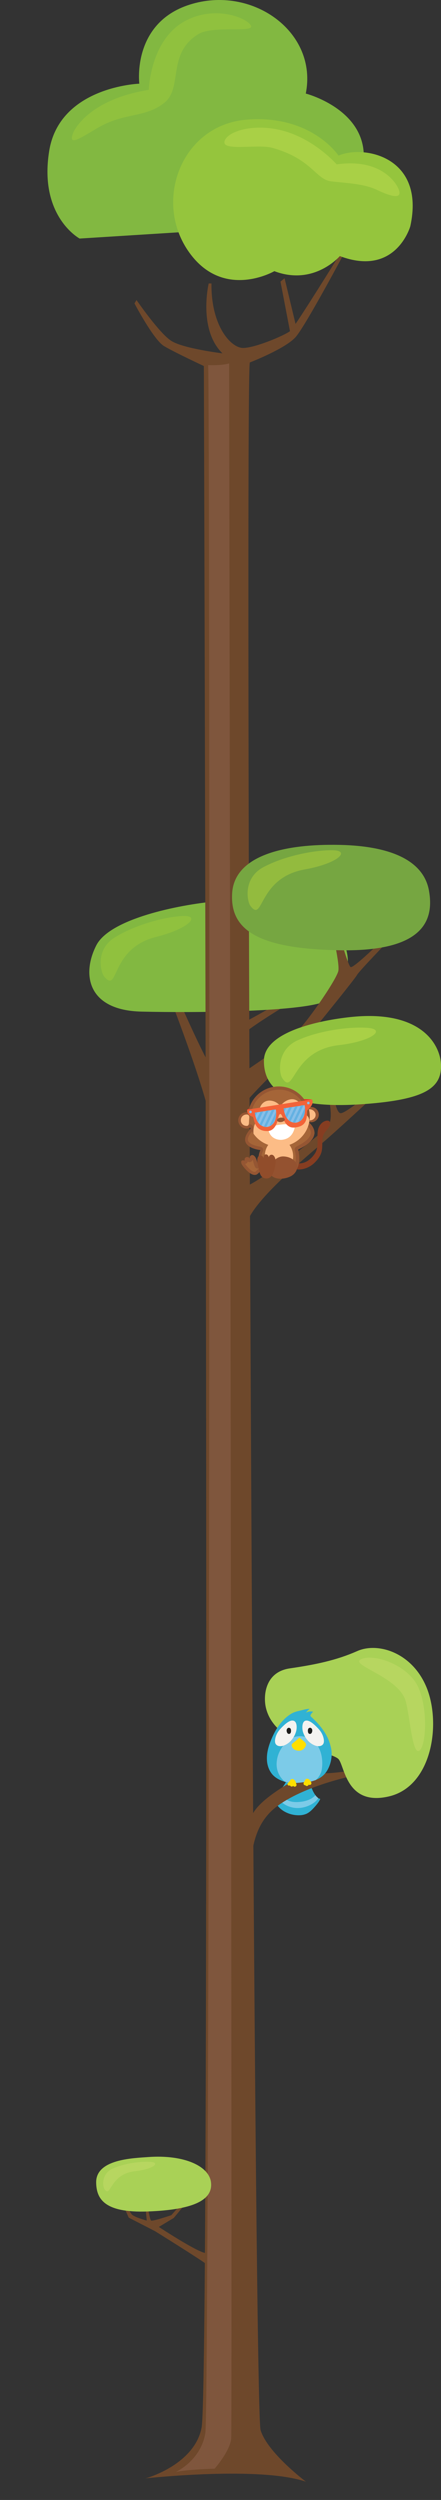 <?xml version="1.0" encoding="utf-8"?>
<!-- Generator: Adobe Illustrator 21.1.0, SVG Export Plug-In . SVG Version: 6.00 Build 0)  -->
<svg version="1.1" id="Layer_1" xmlns="http://www.w3.org/2000/svg" xmlns:xlink="http://www.w3.org/1999/xlink" x="0px" y="0px"
	 viewBox="0 0 237.1 1341.4" style="enable-background:new 0 0 237.1 1341.4;" xml:space="preserve" preserveAspectRatio="xMidYMax meet">
<rect x="0" y="0" width="237.1" height="1341.4" fill="#333333" stroke="none"/>
<path style="fill:#30B2D4;" d="M172.2,965.2c-0.5,1.3-1.4,2.4-2.3,3.5c-1.5,1.7-3,3.5-5.1,4.5c-1.2,0.5-2.5,0.8-3.8,0.8
	c-3,0.1-6-0.7-8.6-2.3c-2.5-1.6-4.5-4.1-5.5-6.9c-0.1-0.2-0.1-0.3-0.1-0.5c0-0.2,0.2-0.3,0.3-0.4c0.5-0.4,0.9-0.7,1.4-1.1
	c0.6-0.5,1.2-1.1,1.7-1.7c1-1.1,1.9-2.3,2.7-3.5c0.8-1.2,1.5-2.7,1.3-4.1l13.7-0.5c-0.7,0.7-1,1.7-1.1,2.7c0,1,0.2,2,0.5,2.9
	c0.5,1.6,1.2,3.1,2.1,4.4c0.1,0.1,0.2,0.2,0.2,0.4c0.3,0.5,0.7,0.9,1.2,1.3C171.4,965,171.8,965.2,172.2,965.2z"/>
<path style="fill:#7CCBE8;" d="M171.1,964.8c-0.1,0.2-0.2,0.3-0.3,0.5c-0.7,1-1.7,1.8-2.8,2.5c-2.9,1.8-6.5,2.7-9.9,2.2
	c-3.4-0.5-6.7-2.3-8.6-5.2c-0.4-0.6-0.7-1.2-1-1.8c0.6-0.5,1.2-1.1,1.7-1.7c1,1.7,2.1,3.3,3.8,4.3c2.2,1.4,5,1.5,7.6,1.2
	c1.9-0.2,3.8-0.7,5.5-1.6c0.9-0.5,1.8-1.2,2.5-2c0.1,0.1,0.2,0.2,0.2,0.4C170.2,963.9,170.6,964.4,171.1,964.8z"/>
<g>
	<g>
		<path style="fill:#6E482B;" d="M133.1,547.6c8-4.3,17.1-9.6,17.1-9.6l4.3,1c0,0-26.7,16-26.1,18.6"/>
		<path style="fill:#6E482B;" d="M112.5,597.8c-6-24.3-23.1-67.5-23.1-67.5l3.4-1.3c0,0,18.3,42.1,21.9,45.2"/>
	</g>
	<g>
		<path style="fill:#82B841;" d="M116.3,483.6c-20.6,1.9-57.2,9.4-64.5,23.6c-8.1,15.8-4.6,35,24.4,35.6c29,0.7,90.6,0.2,100.2-6.3
			C197,522.4,192.9,476.5,116.3,483.6z"/>
		<path style="fill:#90C13E;" d="M56.1,524.1c-2-2.4-5-14.5,5.6-21.1s26.4-11,36.4-11.5c10.1-0.5,3.5,6.8-14.1,11.2
			C59,508.9,64,533.4,56.1,524.1z"/>
	</g>
	<g>
		<path style="fill:#6E482B;" d="M134.3,194.5c0,0,19.2-7.4,24.7-13.7s27.2-47.1,27.2-47.1l-0.7-1.8c0,0-19.1,30.9-26.6,41.9
			l-5.9-24.5l-2.2,1.8l5.1,26.6c-3.2,2.4-18.8,9-25.2,9c-6.6,0-17.3-11.9-17-34.6h-1.5c0,0-5.8,24.6,7.4,37.5c0,0-21.2-2.6-27.5-6.7
			C85.8,179,73.4,161,73.4,161l-1.1,1.8c0,0,10.3,19.6,15.9,22.9c5.5,3.3,21.4,10.7,21.4,10.7s3.6,1080.3-1.2,1106.1
			c-3.7,19.6-28.9,27.1-30.3,27.3c2.3-0.2,61.6-6.6,86.4,1.8c0,0-20.7-15.5-24.4-27.7C136.4,1291.8,131.7,207.1,134.3,194.5z"/>
		<path style="fill:#7F563D;" d="M111.9,195.9c0,0,6.8,0.4,11.3-0.9c0,0,1.8,1106.6,1.1,1113.5c-0.7,6.8-8.9,16.1-8.9,16.1
			s-14.9,0.4-20.9,1.8c0,0,13.5-6.1,15.9-20.9S113,202.4,111.9,195.9z"/>
		<g>
			<path style="fill:#82B841;" d="M42.8,128c0,0-21.9-11.8-16.4-46.7c5.4-34.9,48.5-36.4,48.5-36.4S70.6,11.3,103.6,2
				c33-9.4,67.3,15.6,60.8,48.2c0,0,30.7,7.9,31.2,33s-33.5,37.3-33.5,37.3L42.8,128z"/>
			<path style="fill:#90C13E;" d="M39.4,71.1c0,0,7.1-17.5,40.6-22.9c0,0,0.7-26.4,19.1-36.7c16.2-9,33.5-2,35.8,2.2
				c2.2,4.2-20.5-0.3-28.4,4.7c-16.9,10.5-8,28.7-18.2,36.8c-10.3,8.2-21.5,5-35.9,13.5C42.4,74.6,36.4,78.7,39.4,71.1z"/>
		</g>
		<g>
			<path style="fill:#95C53D;" d="M182,83.5c13.5-5.9,46.8,0.5,38.6,37.9c0,0-7.7,27.4-37.9,16c0,0-13.8,16.2-35.2,8.1
				c0,0-28,16.2-46.5-11.1S97.9,67,132.6,64.2C167.5,61.4,182,83.5,182,83.5z"/>
			<g>
				<path style="fill:#A9D046;" d="M214.5,102c-1.2-3.7-9.6-17.2-33.5-13.8c0,0-11.1-12.8-27.6-17.7c-16.5-4.9-31.5,0-32.7,5.4
					s17.8,1.3,25.6,3.4c21.4,5.9,23.4,17,31.7,18c8.4,1,17.7,1.2,24.9,4.7C210.1,105.4,216.2,107.1,214.5,102z"/>
			</g>
		</g>
	</g>
	<g>
		<path style="fill:#6E482B;" d="M135.2,996c1.6-11.4,5-20.7,14.7-27.5c15.5-11,41.5-16,41.5-16v-2.8c0,0-19,3-19,1.2
			s1.2-25.5,1.2-25.5h-2.2c0,0-1.8,20.8-4.5,24s-25.2,13.2-31,23.8"/>
		<g>
			<path style="fill:#A9D156;" d="M143.1,916.9c-1.7-6.3-1-19.7,12.7-21.7s25-4.3,36.3-9.3s30.3,1,37.7,20.7
				c7.3,19.7,2,52-20.7,57.3s-23.7-15.8-27-19.9C178.8,939.9,148.3,936.6,143.1,916.9z"/>
			<path style="fill:#B7D660;" d="M194.1,890.3c6.7-3.3,25.7,3,31,15.5s3.8,32.5,0,33.7s-5-22.4-7.5-28.2
				C212.4,899.2,187.9,893.3,194.1,890.3z"/>
		</g>
	</g>
	<path style="fill:#6E482B;" d="M129.7,637c3.6,2.3,42.8-28,46.7-32.9s-1.3-21.2-1.3-21.2l3.6,0.5c0,0,1.5,13.7,4.4,13.9
		c2.8,0.3,18.3-12.9,18.3-12.9l2.6,1c0,0-16.8,15.7-28.6,26.1c-11.9,10.3-40.7,33.8-43.1,46.2"/>
	<path style="fill:#6E482B;" d="M129.7,576.2c0,0,18.3-12.1,26.1-18.6s25-31.7,26.1-36.6c1-4.9-5.2-28.9-5.2-28.9h3.1
		c0,0,7.1,26.1,8.7,26.8c1.6,0.8,17.6-15,17.6-15l3.9-0.3c0,0-17,17.5-18.1,19.6c-1,2.1-31.7,39.7-31.7,39.7s-27.9,26.6-29.2,30.4"
		/>
	<path style="fill:#6E482B;" d="M128.4,557.6c0.6,2.6,1.3,18.6,1.3,18.6"/>
	<g>
		<path style="fill:#76A641;" d="M179.7,453.3c-29.1-0.2-53.9,6.6-54.9,26.2c-1.1,19.6,14.1,29.8,59,30.4
			c44.8,0.5,49.6-16.8,46.8-32.2C227.7,462.2,210.9,453.4,179.7,453.3z"/>
		<path style="fill:#93BB3E;" d="M134.6,486c-1.8-2.5-4-14.8,7-20.7c11-5.9,27-9.2,37.1-9.1s3.1,7.1-14.8,10.3
			C138.4,471,141.8,495.7,134.6,486z"/>
	</g>
	<g>
		<path style="fill:#90C13E;" d="M189.6,545.6c-14.5,1.4-47.5,7.1-47.7,23.4c-0.2,16.3,13.4,26.4,54,23.4
			c32.6-2.4,41.7-8.6,41.2-21.2C236.6,560,226,542.1,189.6,545.6z"/>
		<path style="fill:#A9D046;" d="M151.7,578.4c-1.7-2.6-3.1-15,8.3-20.2c11.4-5.2,27.6-7.4,37.6-6.7c10.1,0.8,2.6,7.2-15.5,9.3
			C156.6,563.7,158.3,588.6,151.7,578.4z"/>
	</g>
</g>
<g>
	<path style="fill:#6E482B;" d="M111.2,1215.1c-1.1-1.3-27.8-17.9-27.8-17.9l-14.2-7.3l-4.2-9.5l1.5,1.3c0,0,3.2,4.9,4.3,6.4
		c1.1,1.5,8.1,3.4,8.1,3.4l-1.1-11.6h1.1c0,0,1.4,11.2,2.4,11.6s10.8-2.9,10.8-2.9l7.7-8.7h2.1l-8.5,10.2l-8,4.8
		c0,0,22.5,14.8,25.7,14"/>
	<g>
		<path style="fill:#A9D156;" d="M79.7,1157.4c-8.1,0.6-28.1,1.1-28,13.6c0.1,8.7,4.2,16.5,27.9,15.6s34.5-5.8,33.9-15
			C113,1162.3,99,1156,79.7,1157.4z"/>
		<path style="fill:#B7D660;" d="M56.1,1174.5c-0.9-1.4-1.7-8.1,4.5-10.9c6.1-2.8,14.9-4,20.4-3.6c5.4,0.4,1.4,3.9-8.4,5
			C58.7,1166.5,59.7,1180,56.1,1174.5z"/>
	</g>
</g>
<g>
	<path style="fill:#30B2D4;" d="M176.3,949.3c-1.2,2.3-3.1,4.2-5.5,5.3c-0.4,0.2-0.7,0.3-1.1,0.5c-0.9,0.3-1.7,0.6-2.6,0.8
		c-1.4,0.3-2.8,0.2-4.2,0.4c-2.9,0.4-5.9,0.6-8.7,0c-0.4-0.1-0.8-0.2-1.2-0.3c-2.4-0.7-4.7-1.9-6.4-3.7c-1.7-1.9-2.7-4.4-3-6.9
		c-0.6-5.1,1.3-10.3,3.5-14.8c2.1-4.3,5.1-8.3,9.2-10.9c1.6-1,3.1-1.4,4.9-1.8c1.8-0.4,3.4-1,5.3-1c-0.8,0.6-1.5,1.3-2,2.1
		c1.1-0.7,2.6-0.9,3.9-0.5c-0.5,0.4-1,0.9-1.3,1.5c-0.1,0.2-0.2,0.3-0.2,0.5c0,0.3,0.2,0.5,0.4,0.7c4.8,4.3,9,9.6,10.4,15.6
		C178.9,940.8,178.3,945.5,176.3,949.3z"/>
	<path style="fill:#7CCBE8;" d="M173.2,947.8c-0.1,1.3-0.3,2.6-0.8,3.7c-0.6,1.4-1.5,2.6-2.6,3.6c-0.9,0.3-1.7,0.6-2.6,0.8
		c-1.4,0.3-2.8,0.2-4.2,0.4c-2.9,0.4-5.9,0.6-8.7,0c-0.4-0.1-0.8-0.2-1.2-0.3c-1-0.9-2-2-2.7-3.2c-1.5-2.5-2-5.5-1.5-8.4
		c0.4-2.9,1.7-5.6,3.5-7.9c1.1-1.5,2.4-2.8,4-3.7c2.4-1.3,5.3-1.5,7.9-0.8c2.6,0.7,4.9,2.5,6.4,4.6
		C172.8,939.8,173.5,943.9,173.2,947.8z"/>
	<path style="fill:#F4F3F0;" d="M159.2,929c-1,3.5-3.5,6.6-6.9,7.7c-1.3,0.4-3,0.4-3.9-0.7c-0.6-0.7-0.6-1.7-0.5-2.6
		c0.3-2.2,1.4-4.2,2.9-5.8c1.3-1.4,4.3-4.5,6.4-4.4C159.9,923.2,159.7,927.3,159.2,929z"/>
	<path style="fill:#1D1D1B;" d="M155.9,927.6c0.8,0.2,0.6,1.6,0.4,2.1c-0.3,0.8-1.3,0.9-1.8,0.2c-0.2-0.3-0.4-0.8-0.4-1.3
		c0-0.6,0.2-1.1,0.7-1.4c0.6-0.4,1.6,0.1,1.6,0.9c0,0.2-0.1,0.4-0.2,0.6c-0.1,0.1-0.1,0.1,0,0c0,0.1,0,0.1,0,0.1c0-0.1,0,0.2,0,0.2
		c0,0.1,0,0.1,0,0c0,0.1,0,0.1,0,0.2c-0.5-0.1-1.1-0.3-1.6-0.4c0.2-0.2,0.4-0.4,0.5-0.7C155.4,927.8,155.6,927.5,155.9,927.6
		L155.9,927.6z"/>
	<path style="fill:#F4F3F0;" d="M162.8,929c1,3.5,3.5,6.6,6.9,7.7c1.3,0.4,3,0.4,3.9-0.7c0.6-0.7,0.6-1.7,0.5-2.6
		c-0.3-2.2-1.4-4.2-2.9-5.8c-1.3-1.4-4.3-4.5-6.4-4.4C162.2,923.2,162.4,927.3,162.8,929z"/>
	<path style="fill:#1D1D1B;" d="M166.1,927.6c-0.8,0.2-0.6,1.6-0.4,2.1c0.3,0.8,1.3,0.9,1.8,0.2c0.2-0.3,0.4-0.8,0.4-1.3
		c0-0.6-0.2-1.1-0.7-1.4c-0.6-0.4-1.6,0.1-1.6,0.9c0,0.2,0.1,0.4,0.2,0.6c0.1,0.1,0.1,0.1,0,0c0,0.1,0,0.1,0,0.1c0-0.1,0,0.2,0,0.2
		c0,0.1,0,0.1,0,0c0,0.1,0,0.1,0,0.2c0.5-0.1,1.1-0.3,1.6-0.4c-0.2-0.2-0.4-0.4-0.5-0.7C166.7,927.8,166.5,927.5,166.1,927.6
		L166.1,927.6z"/>
	<path style="fill:#FFDF00;" d="M161,932.3c0.8,0.9,3.3,2.4,3.5,3.5c0.3,1.1-1.2,2.8-2.1,3.2c-1.1,0.6-3.1,0.4-4.2-0.3
		c-0.7-0.4-1.5-1.7-1.4-2.5c0.1-0.6,1.4-1.4,1.8-1.8C159.4,933.8,160.2,933,161,932.3z"/>
	<path style="fill:#FFDF00;" d="M157.3,954.9c-0.5,0-0.7,0.6-0.9,0.9c-0.2,0.5-0.4,1.1-0.5,1.6c-0.1,0.5,0.1,1,0.7,1.2
		c0.5,0.1,1.1-0.2,1.2-0.7c0.1-0.4,0.1-0.7,0.2-1.1c0.1-0.4,0.3-0.8,0.3-1.3c0-0.7-1-1.3-1.5-0.6c-0.5,0.7-0.7,1.6-0.8,2.5
		c0.6,0.1,1.2,0.2,1.9,0.3c0-0.5,0-1.1,0.1-1.6C157.9,955.7,157.9,955,157.3,954.9L157.3,954.9z"/>
	<path style="fill:#FFDF00;" d="M157.3,955.7c-0.2,0.8,0.1,1.5,0.3,2.3c0.2,1.2,2.1,0.7,1.8-0.5c-0.2-0.6-0.4-1.4-0.7-2
		c-0.2-0.4-0.7-0.5-1-0.4c-0.5,0.1-0.7,0.6-0.6,1.1c0.1,0.6,0.4,1.2,0.6,1.7c0.5-0.3,1-0.6,1.5-0.9c-0.5-0.4-0.7-1.1-1.1-1.6
		C157.8,955.3,157.3,955.4,157.3,955.7L157.3,955.7z"/>
	<path style="fill:#FFDF00;" d="M157.3,955.2c-0.5-0.2-1,0.3-1.3,0.5c-0.4,0.3-0.8,0.7-1.2,1c-0.3,0.3-0.3,0.7-0.1,1
		c0.2,0.4,0.8,0.5,1.2,0.3c0.4-0.2,0.8-0.6,1.1-0.9c0.4-0.4,0.7-0.9,0.9-1.4c0.3-0.8-0.9-1.5-1.5-0.9c-0.3,0.3-0.5,0.7-0.7,1
		c-0.3,0.3-0.6,0.6-0.8,0.9c0.5,0.3,0.9,0.7,1.4,1c0.2-0.4,0.5-0.7,0.8-1c0.3-0.3,0.8-0.7,0.7-1.2
		C157.6,955.4,157.5,955.2,157.3,955.2L157.3,955.2z"/>
	<path style="fill:#FFDF00;" d="M164.8,954.6c-0.6,0.6-0.8,1.8-0.8,2.7c0,0.5,0.3,0.9,0.7,1c0.5,0.1,1.2-0.2,1.2-0.7
		c0.1-0.7,0.2-1.5,0.2-2.2c0-1.3-2.1-1.3-2.1,0c0,0.7,0,1.3-0.1,2c0.7-0.1,1.3-0.2,2-0.3c-0.1-0.4-0.2-0.8-0.3-1.2
		c-0.1-0.4-0.2-0.8-0.4-1.1C165.2,954.4,165,954.4,164.8,954.6L164.8,954.6z"/>
	<path style="fill:#FFDF00;" d="M164.9,955c0.1,0.3,0.2,0.7,0.4,1c0.2,0.4,0.1,0.9,0.4,1.3c0.2,0.4,0.8,0.6,1.3,0.3
		c0.5-0.3,0.5-0.8,0.3-1.3c-0.4-0.8-1.1-1.8-2-1.9c-0.5,0-1,0.5-1.3,0.9c-0.3,0.4-0.5,0.8-0.7,1.2c-0.2,0.5-0.1,1,0.3,1.3
		c0.4,0.2,1,0.1,1.3-0.3c0.3-0.6,0.6-1.2,0.9-1.8c0.4-1-1.1-1.5-1.7-0.7c-0.3,0.5-0.6,1.1-0.8,1.6c0.5,0.3,1.1,0.6,1.6,0.9
		c0.2-0.4,0.5-1,0.9-1.2c-0.2,0-0.5,0.1-0.7,0.1c-0.2-0.1-0.2-0.1,0,0c0.1,0.1,0.2,0.2,0.3,0.3c0.2,0.2,0.3,0.4,0.4,0.6
		c0.5-0.4,1-0.7,1.4-1.1c-0.3-0.3-0.7-0.3-1-0.6c-0.3-0.3-0.6-0.6-0.9-0.8C165,954.7,164.9,954.8,164.9,955L164.9,955z"/>
</g>
<g>
	<g>
		<path style="fill:#5B9E3F;" d="M138.2,630.1c0,0-4.6,2.1-4.7-5.4C133.5,624.7,140.4,625.5,138.2,630.1z"/>
		<path style="fill:#5B9E3F;" d="M168.1,610.1c0,0-4.8,0.6-2.7-6.3C165.4,603.8,171.4,606.5,168.1,610.1z"/>
	</g>
	<g>
		<path style="fill:#863D21;" d="M169.2,619.1c3.5-5-0.8-12.4,3.9-16.6c1.2-1.1,4.3-2.2,4.4,0.3c0.1,2-2.7,4.1-3.5,5.9
			c-1.1,2.5-0.5,5.4-0.9,8.1c-0.3,2.8-2,5.2-4.1,7.2c-3.8,3.7-10.8,5.3-14.6,0.6c-0.4-0.5-0.7-0.9-1.1-1.4c2.4-2.1,5.2,1.3,8.4,1
			C164.9,623.9,167.5,621.6,169.2,619.1z"/>
		<path style="fill:#955633;" d="M164.1,600.7l-28.7,4.2c-10.3,10.7,4.6,12.2,4.6,12.2c-1.4,2.9-1.1,6.4-1.1,8.2c0,0,0,0,0,0
			c-0.6-1.3-0.9-3.1-1.3-3.8c-0.3-0.6-1.1-2-2.3-1.7c-1.1,0.4-1,1.1-1,1.9c-0.7-1.5-3.3-1-2.7,1c-0.1,0.1-2.7-0.9-1.7,1.9
			c0.2,0.5,4.2,6.3,7.5,5.8c1.1-0.2,1.8-1.3,2.4-1.7c3.1,1.7,8.7,2.2,8.7,2.2c16.5,2.3,11.8-14.1,11.8-14.1
			C177.5,608.6,164.1,600.7,164.1,600.7z"/>
		<path style="fill:#A56538;" d="M151.6,629.4c-0.8,0-1.8-0.1-2.7-0.2c0,0-0.1,0-0.1,0c-1.5-0.1-5.8-0.7-8-2
			c-0.3-0.2-0.6-0.2-0.9-0.2c-0.3,0-0.7,0.1-1,0.3c-0.4,0.2-0.6,0.5-0.9,0.8c-0.3,0.3-0.6,0.6-0.9,0.7c-0.1,0-0.1,0-0.2,0
			c-1.6,0-4.1-2.8-5.1-4.3c0.4-0.1,0.7-0.2,0.9-0.4c0.3-0.2,0.4-0.6,0.5-0.9c0.3,0.2,0.7,0.4,1,0.4c0.1,0,0.3,0,0.4-0.1
			c0.6-0.2,1.1-0.6,1.2-1.2c0,0,0,0.1,0.1,0.1c0.1,0.2,0.2,0.7,0.3,1.1c0.2,0.8,0.5,1.8,0.9,2.6c0.2,0.5,0.7,0.8,1.2,0.9
			c0.1,0,0.2,0,0.4,0c0.1,0,0.2,0,0.3,0c0.9-0.2,1.5-0.9,1.4-1.8l0-0.4c-0.1-1.8-0.2-4.7,0.9-7c0.2-0.5,0.2-1.1,0-1.6
			c-0.3-0.5-0.8-0.8-1.3-0.9c-1.5-0.2-5.8-1.1-6.6-3.2c-0.5-1.3,0.5-3.3,2.6-5.6l27.5-4c1.4,1,3.7,3.1,3.6,5.4
			c-0.1,2.4-2.8,4.9-7.7,7.3c-0.8,0.4-1.1,1.2-0.9,2c0,0.1,1.7,6.2-0.9,9.7C156.6,628.6,154.5,629.4,151.6,629.4
			C151.6,629.4,151.6,629.4,151.6,629.4z"/>
		
			<ellipse transform="matrix(0.999 -4.559992e-02 4.559992e-02 0.999 -28.131 7.487)" style="fill:#FCBC86;" cx="150" cy="620.3" rx="7.6" ry="9.1"/>
		<path style="fill:#945230;" d="M152.2,620.5c-3.3,0-5.9,2.8-6.8,5.4c-2.4,6.9,6.1,7.9,11.2,5.1c2.1-1.2,3.7-3.6,3-6
			C158.6,621.7,154.7,620.5,152.2,620.5z"/>
		<path style="fill:#914D2B;" d="M146.9,619.9c-0.9-0.7-2.2-0.2-2.4,1.1c-0.3-2.2-3-2.2-2.7,0.4c0,0.1-0.1,0.3,0,0
			c-0.9-1.9-2.8-1.9-3.3-0.1c-0.6,2,0.3,4.1,0.7,6.1c0.4,2.1,0.9,4.5,3.5,4.9c2.1,0.3,3.5-1.1,4.2-2.9
			C147.8,627.2,149.2,621.7,146.9,619.9z"/>
		<g>
			
				<ellipse transform="matrix(7.710346e-02 -0.997 0.997 7.710346e-02 -441.979 718.649)" style="fill:#955633;" cx="167.2" cy="598.1" rx="4.1" ry="4.2"/>
			
				<ellipse transform="matrix(7.702473e-02 -0.997 0.997 7.702473e-02 -442.828 718.016)" style="fill:#FCBC86;" cx="166.4" cy="598.2" rx="3" ry="3.3"/>
			<polygon style="fill:#EE2A24;" points="167.7,589.9 159.4,589.6 158.7,592.9 			"/>
			<polygon style="fill:#EE2A24;" points="132.9,595.4 136.3,593.2 135.6,596.7 			"/>
			<path style="fill:#955633;" d="M151.2,583c-8.8-0.7-16.5,5.5-17.7,13.9c-0.2,0-0.4-0.1-0.6-0.1c-2.5-0.2-4.6,1.6-4.8,4
				c-0.2,2.4,1.7,4.6,4.1,4.7c0.8,0.1,1.6-0.1,2.3-0.5c2.3,5.5,7.6,9.6,14.2,10.1c9.2,0.7,17.1-5.9,17.8-14.9
				C167.2,591.5,160.3,583.7,151.2,583z"/>
			<path style="fill:#A56538;" d="M150,613.5c-0.4,0-0.8,0-1.2,0c-5.7-0.4-10.6-3.9-12.7-9.1c-0.2-0.4-0.5-0.8-1-1
				c-0.2-0.1-0.4-0.1-0.6-0.1c-0.3,0-0.5,0.1-0.8,0.2c-0.4,0.2-0.8,0.3-1.2,0.3c-0.1,0-0.1,0-0.2,0c-0.7-0.1-1.4-0.4-1.9-0.9
				c-0.5-0.5-0.7-1.2-0.6-1.9c0.1-1.4,1.3-2.5,2.7-2.5c0.1,0,0.1,0,0.2,0c0.1,0,0.2,0,0.4,0.1c0.1,0,0.2,0,0.4,0
				c0.4,0,0.7-0.1,1-0.3c0.4-0.3,0.7-0.7,0.7-1.2c1-7.1,7.3-12.4,14.7-12.4c0.4,0,0.8,0,1.2,0c8.2,0.6,14.3,7.6,13.7,15.6
				C164.2,607.7,157.7,613.5,150,613.5L150,613.5z"/>
			<path style="fill:#FCBC86;" d="M133.9,601.2c-0.1,1.7,0.1,3.1-1.6,2.9c-1.7-0.1-3-1.6-2.8-3.3c0.1-1.7,1.6-2.9,3.3-2.8
				C134.4,598.2,134,599.6,133.9,601.2z"/>
			<path style="fill:#FCBC86;" d="M166.3,601.7c-1.3,8.2-9,14.2-17.7,13.5c-5.2-0.4-9.6-3-12.3-6.9c-0.3-3.3,0.6-6.5,3.6-8.3
				c-2-5.1,1.3-11.2,7.5-9c1.3,0.5,2.4,1.4,3.4,2.4c1.7-2.4,5.2-4.5,8.2-3.2c0,0,4.4,1.7,2.9,6.9
				C161.9,597.2,166.4,597.6,166.3,601.7z"/>
			<path style="fill:#FFFFFF;" d="M144.1,605c0,0,7.4-2.8,14.5-1.4c0,0-0.1,7.4-7.2,8C151.4,611.6,144.8,612.2,144.1,605z"/>
			
				<ellipse transform="matrix(1 -1.360475e-02 1.360475e-02 1 -8.139 2.04)" style="fill:#FFFFFF;stroke:#231F20;stroke-width:1.061;stroke-miterlimit:10;" cx="145.9" cy="599.2" rx="1.2" ry="2.1"/>
			
				<ellipse transform="matrix(1 -1.337420e-02 1.337420e-02 1 -7.991 2.169)" style="fill:#FFFFFF;stroke:#231F20;stroke-width:1.061;stroke-miterlimit:10;" cx="158.2" cy="598.5" rx="1.2" ry="2.1"/>
			<g>
				<path style="fill:#F26339;" d="M132.9,595.4l34.8-5.5c0,0,1.3,1.8-0.9,4.2c-2.2,2.4-1.5,0.9-1.8,4.5c-0.3,3.6-1.7,5.9-6.6,6.4
					c-5.1,0.5-6.2-5.5-7-6.7c-1.2-1.9-1.8,1.5-1.8,1.5s-0.9,7-5.8,7.1c-4.9,0.1-6.5-2.9-7.2-5.6c-0.7-2.7-0.1-1.5-2.1-2.7
					C134.5,598.6,132.6,597.6,132.9,595.4z"/>
				
					<ellipse transform="matrix(0.988 -0.152 0.152 0.988 -89.315 27.507)" style="fill:#88BFE8;" cx="134.9" cy="596.8" rx="0.7" ry="0.7"/>
				
					<ellipse transform="matrix(0.988 -0.152 0.152 0.988 -88.03 32.064)" style="fill:#88BFE8;" cx="165.8" cy="592.1" rx="0.7" ry="0.7"/>
				<g>
					<path style="fill:#88BFE8;" d="M137,597l11.3-1.7c0,0,1.6,8.2-4.6,9.4C143.7,604.6,138.1,605.7,137,597z"/>
					<path style="fill:#64B1E2;" d="M138.7,602.2l2.8-5.9l-1.5,0.2l-2.1,4.3C138.2,601.3,138.4,601.8,138.7,602.2z"/>
					<path style="fill:#64B1E2;" d="M137,597c0.1,0.7,0.2,1.3,0.3,1.9l1-2.1L137,597z"/>
					<path style="fill:#64B1E2;" d="M143.1,596l-3.5,7.3c0.3,0.3,0.7,0.5,1,0.7l3.9-8.2L143.1,596z"/>
					<path style="fill:#64B1E2;" d="M141.9,604.5c0.5,0.1,1,0.2,1.3,0.1l4.5-9.3l-1.5,0.2L141.9,604.5z"/>
					<path style="fill:#64B1E2;" d="M146.9,602.7l1.2-2.6c0.3-1.3,0.3-2.5,0.3-3.5l-3.6,7.6C145.7,603.9,146.4,603.4,146.9,602.7z"
						/>
				</g>
				<g>
					<path style="fill:#88BFE8;" d="M152.5,594.7l11.3-1.7c0,0,1.6,8.2-4.6,9.4C159.2,602.3,153.6,603.5,152.5,594.7z"/>
					<path style="fill:#64B1E2;" d="M154.2,599.9l2.8-5.9l-1.5,0.2l-2.1,4.3C153.7,599,154,599.5,154.2,599.9z"/>
					<path style="fill:#64B1E2;" d="M152.5,594.7c0.1,0.7,0.2,1.3,0.3,1.9l1-2.1L152.5,594.7z"/>
					<path style="fill:#64B1E2;" d="M158.7,593.7l-3.5,7.3c0.3,0.3,0.7,0.5,1,0.7l3.9-8.2L158.7,593.7z"/>
					<path style="fill:#64B1E2;" d="M157.4,602.2c0.5,0.1,1,0.2,1.3,0.1l4.5-9.3l-1.5,0.2L157.4,602.2z"/>
					<path style="fill:#64B1E2;" d="M162.5,600.4l1.2-2.6c0.3-1.3,0.3-2.5,0.3-3.5l-3.6,7.6C161.3,601.6,162,601.1,162.5,600.4z"/>
				</g>
			</g>
			
				<ellipse transform="matrix(0.992 -0.124 0.124 0.992 -73.205 23.29)" style="fill:#955633;" cx="150.9" cy="601.1" rx="2.1" ry="1.2"/>
		</g>
	</g>
</g>
</svg>
